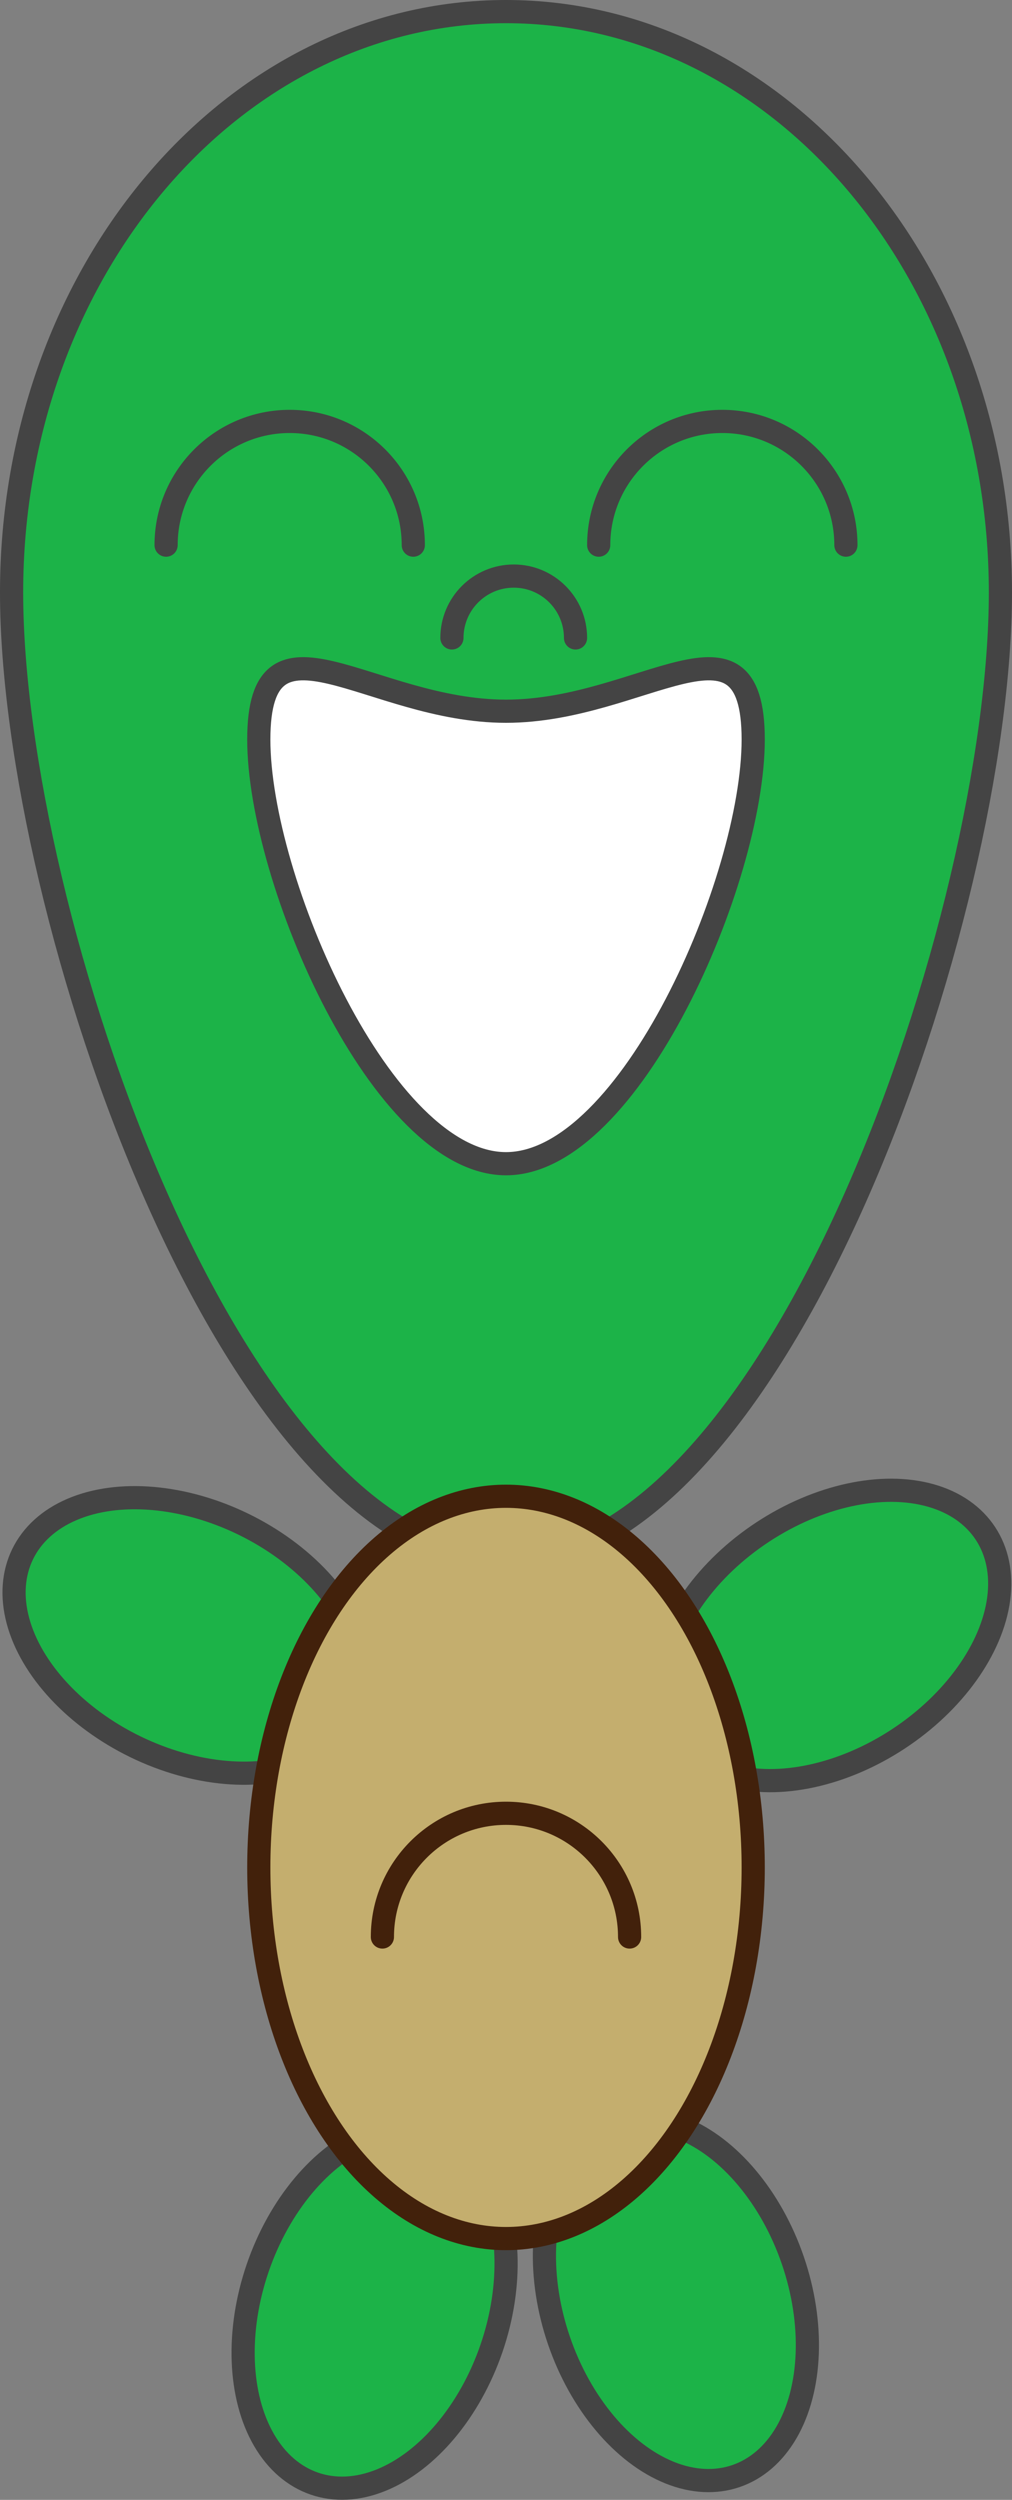 <svg xmlns="http://www.w3.org/2000/svg" width="131" height="323.292">
  <rect width="100%" height="100%" fill="#808080" stroke="none"/>
  <path fill="#1CB348" stroke="#444" stroke-width="3" stroke-miterlimit="10" d="M129.5 76.625c0 41.49-28.654 125.21-64 125.21-35.346 0-64-83.72-64-125.21C1.5 35.135 30.154 1.5 65.5 1.5c35.346 0 64 33.635 64 75.125z"/>
  <ellipse cx="107.5" cy="211.5" fill="#1CB348" stroke="#444" stroke-width="3" stroke-miterlimit="10" transform="rotate(56.68 107.505 211.514)" rx="16" ry="24"/>
  <ellipse cx="24.5" cy="211.5" fill="#1CB348" stroke="#444" stroke-width="3" stroke-miterlimit="10" transform="rotate(115.983 24.502 211.502)" rx="16" ry="24"/>
  <ellipse cx="87.5" cy="297.499" fill="#1CB348" stroke="#444" stroke-width="3" stroke-miterlimit="10" transform="rotate(-18.933 87.526 297.523)" rx="16" ry="24"/>
  <ellipse cx="48.5" cy="298.499" fill="#1CB348" stroke="#444" stroke-width="3" stroke-miterlimit="10" transform="rotate(-161.067 48.495 298.497)" rx="16" ry="24"/>
  <g stroke="#444" stroke-width="3" stroke-miterlimit="10">
    <path fill="none" d="M21.5 70.5c0-8.836 7.164-16 16-16s16 7.164 16 16m24 0c0-8.836 7.164-16 16-16s16 7.164 16 16m-51 12c0-4.418 3.582-8 8-8s8 3.582 8 8" stroke-linecap="round"/>
    <path fill="#FFF" d="M97.5 95.635c0 18.18-16 54.86-32 54.86s-32-36.68-32-54.86 14.327-3.657 32-3.657c17.674 0 32-14.522 32 3.657z"/>
  </g>
  <ellipse cx="65.5" cy="241.5" fill="#C4AE6E" stroke="#42210B" stroke-width="3" stroke-miterlimit="10" rx="32" ry="48"/>
  <path fill="none" stroke="#42210B" stroke-width="3" stroke-miterlimit="10" d="M49.5 250.5c0-8.836 7.164-16 16-16s16 7.164 16 16" stroke-linecap="round"/>
</svg>

